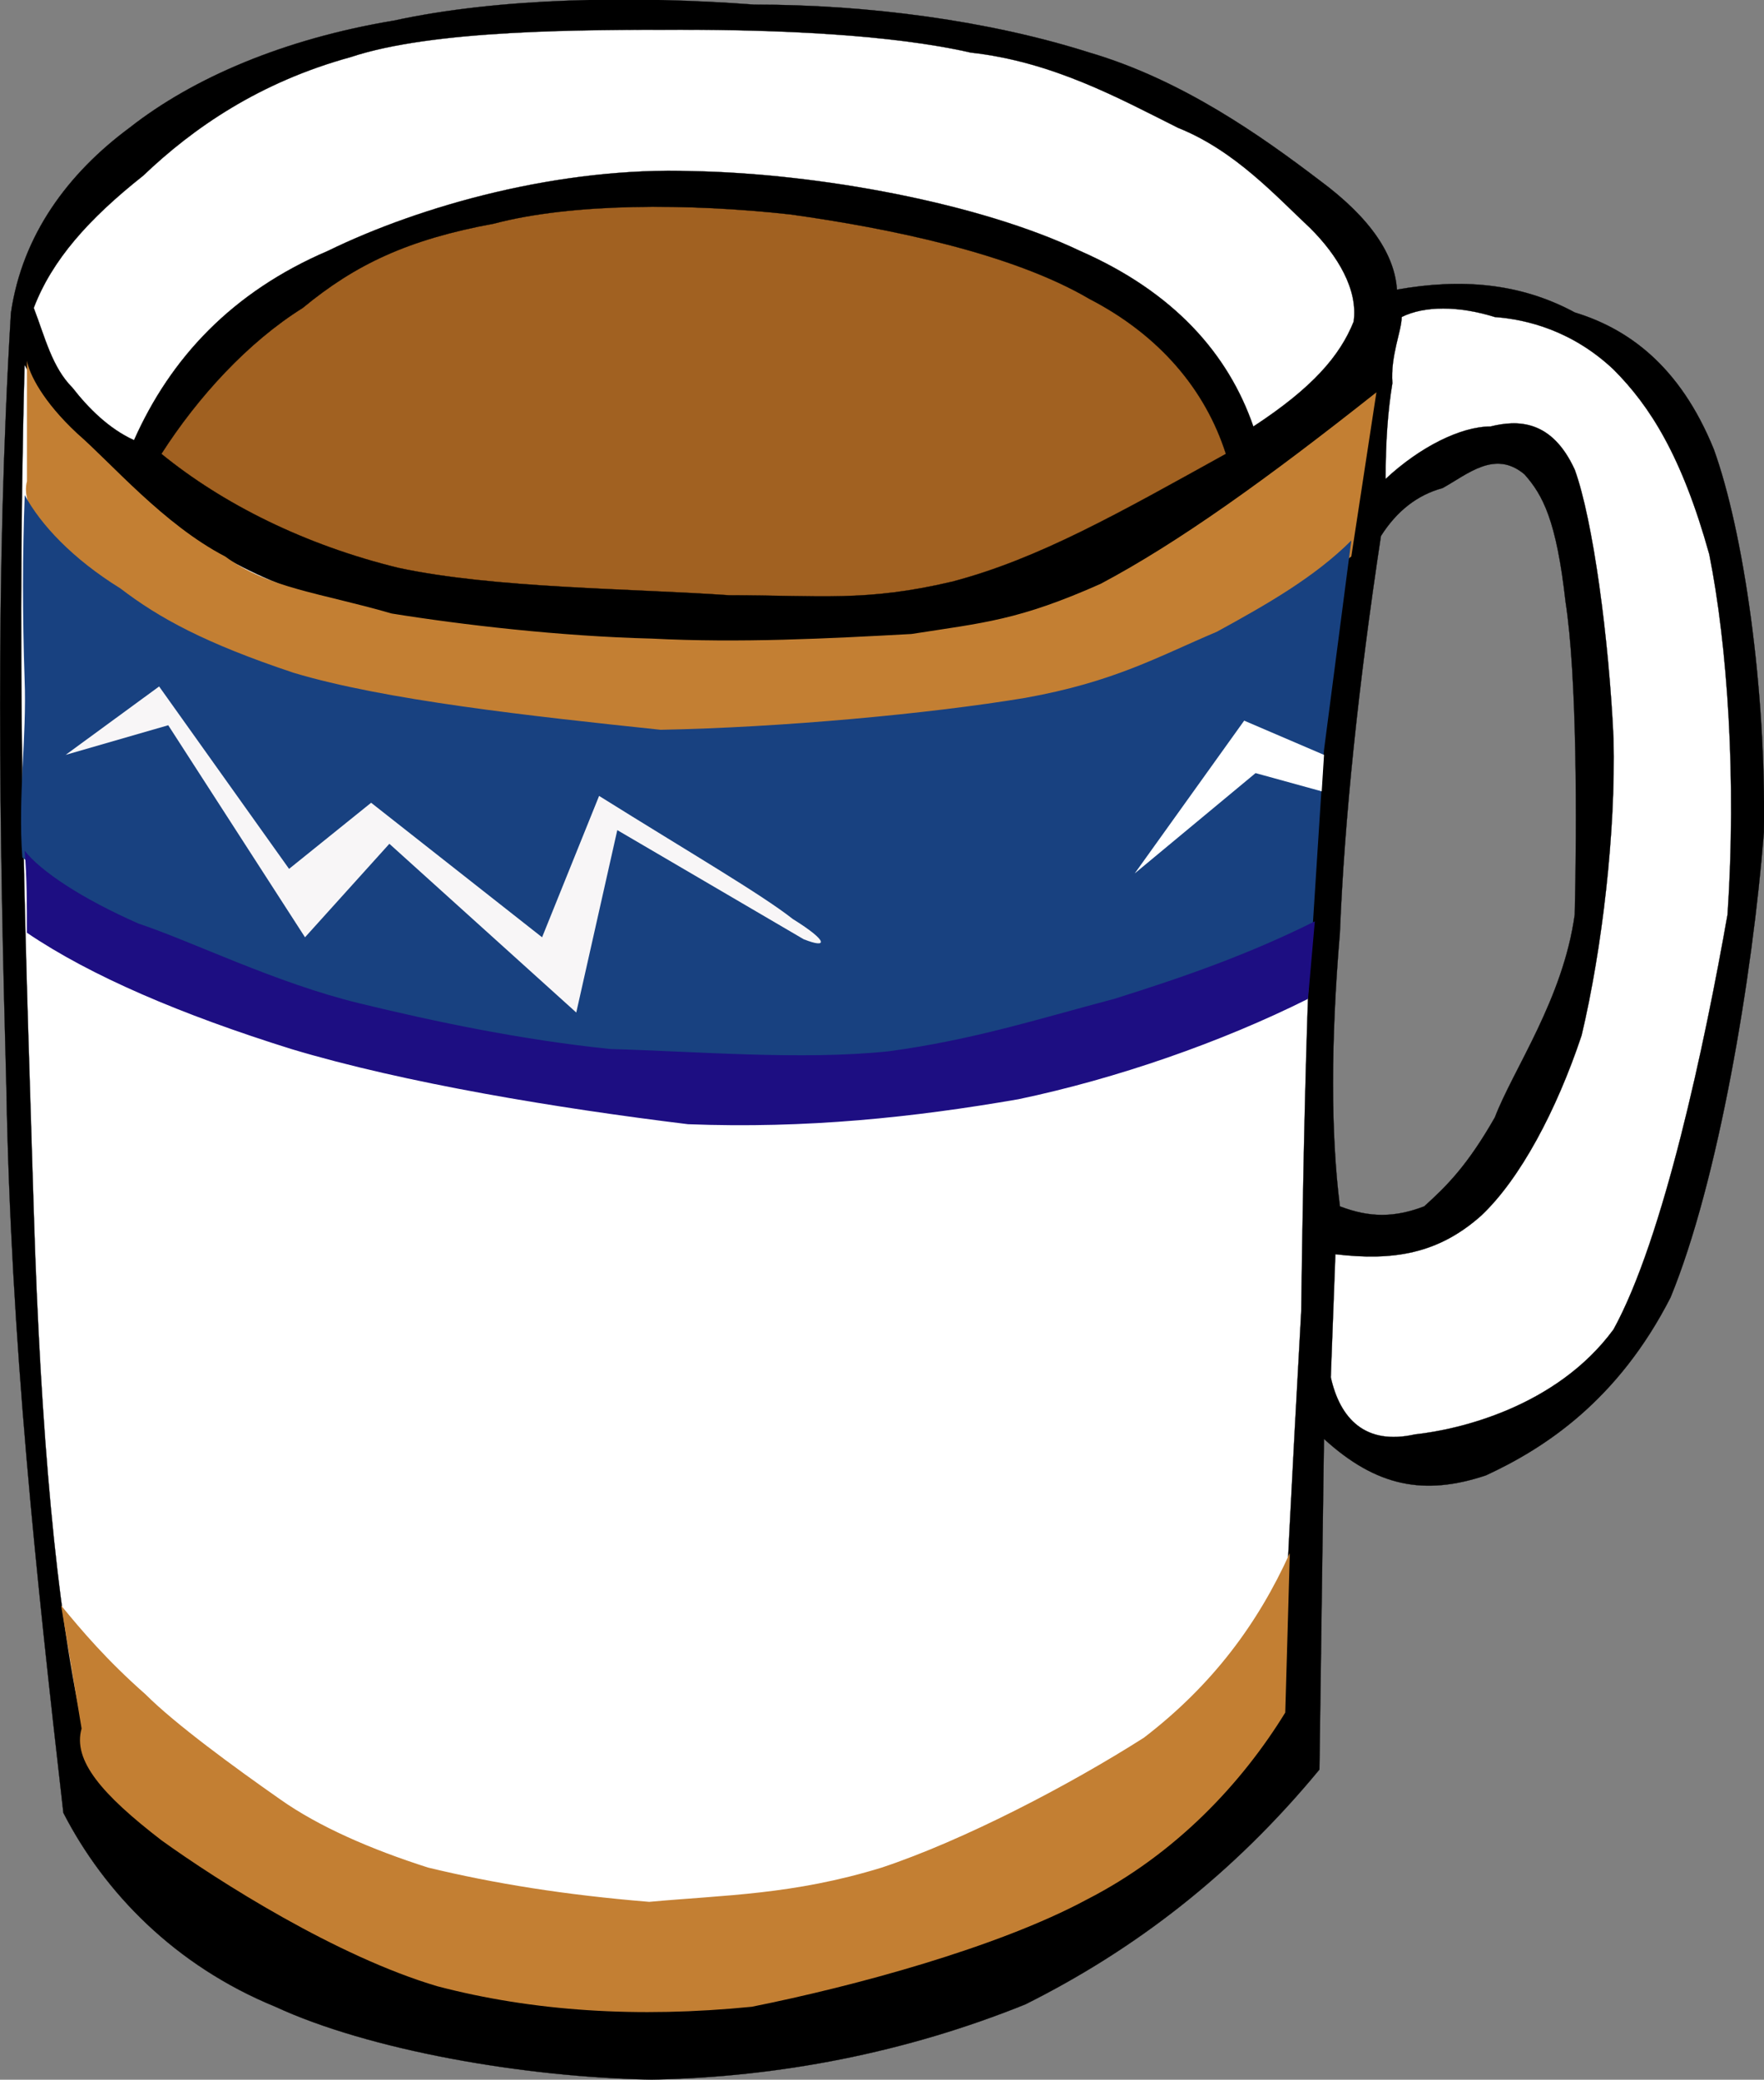 <svg xmlns="http://www.w3.org/2000/svg" viewBox="0 0 284.572 335.411" xmlns:xlink="http://www.w3.org/1999/xlink" enable-background="new 0 0 284.572 335.411">
<rect x="0" y="0" width="284.572" height="335.411" fill="#808080" stroke="none"/>
<switch>
<g>
<g>
<g fill-rule="evenodd">
<path stroke="#000" stroke-width=".036" d="m1.766,50.4c-2.574,43.025-1.841,84.21-.738,125.03 .738,40.831 4.783,78.339 9.198,116.94 6.619,12.869 18.016,24.641 34.197,31.265 15.079,6.982 40.087,11.392 60.678,11.751 20.595-.359 41.189-4.409 60.304-12.131 17.657-8.819 33.479-20.948 47.444-37.868l.737-53.33c8.46,7.722 16.182,9.197 26.118,5.886 9.557-4.409 21.328-12.131 29.787-28.69 7.722-18.755 13.229-51.844 15.063-75.012 .38-23.169-3.292-48.542-8.081-61.786-5.525-13.607-13.985-19.487-22.426-22.061-8.837-4.783-18.394-5.517-28.689-3.681-.379-5.517-4.051-11.397-12.51-17.647-9.197-6.988-22.065-16.186-37.129-20.595-16.182-5.147-35.68-7.726-54.068-7.726-19.48-1.469-41.175-1.106-58.094,2.576-17.651,2.937-32.362,9.192-42.656,17.283-9.932,7.352-17.289,17.283-19.124,29.787zm221.01,36.038c2.573-4.045 5.885-6.619 9.935-7.721 4.031-2.21 8.44-6.255 13.229-2.21 2.934,3.312 5.147,7.357 6.624,20.595 1.836,11.767 1.836,35.673 1.476,50.383-1.855,13.607-9.935,25.004-12.888,32.726-4.409,7.721-7.721,11.033-11.393,14.345-4.788,1.835-8.819,1.835-13.606,0-1.478-11.771-1.478-26.476 0-44.128 .74-18.39 2.95-39.72 6.62-63.992z" stroke-miterlimit="10"/>
<path fill="#fff" stroke="#000" stroke-width=".036" d="m3.971,58.854c4.414,8.096 9.192,14.714 18.385,21.333 6.988,5.881 16.919,12.869 31.259,16.914 14.346,3.677 37.145,5.886 57.002,6.619 19.861-.364 38.979,.738 58.838-5.147 18.016-6.25 35.314-18.755 51.853-34.567-3.312,11.767-5.885,28.316-7.722,53.69-2.572,25.004-3.31,66.184-3.67,93.777-1.477,26.476-2.574,47.804-3.312,65.461-10.675,13.966-23.903,24.261-41.2,32.361-18.38,7.722-43.016,12.868-62.509,13.966-20.226-.738-42.292-6.982-56.263-14.345-14.709-7.722-26.85-17.638-33.469-31.244-4.045-18.396-6.619-46.348-7.721-82.38-1.107-37.52-2.948-81.65-1.476-136.45z" stroke-miterlimit="10"/>
<path fill="#fff" stroke="#000" stroke-width=".036" d="m226.1,51.133c3.67-1.835 9.197-1.835 15.063,0 5.147,.37 12.51,2.209 19.134,8.459 5.886,5.887 11.032,13.977 15.442,29.789 2.952,14.709 4.409,36.406 2.952,58.104-3.69,20.959-10.314,52.218-18.395,66.922-9.198,12.51-24.999,16.181-32.002,16.919-8.081,1.836-12.131-2.573-13.608-9.197l.739-19.853c9.197,1.098 16.56,0 23.543-6.244 6.245-5.886 12.13-16.919 16.18-29.055 3.313-13.976 5.507-32.73 5.148-47.809-.739-16.181-3.312-35.305-6.246-43.395-3.69-8.09-9.196-8.09-13.606-6.988-4.787,0-11.412,3.313-16.918,8.46 0-5.887 .359-11.034 1.097-15.448-.34-4.41 1.5-8.456 1.5-10.666z" stroke-miterlimit="10"/>
<path fill="#fff" stroke="#000" stroke-width=".036" d="m21.623,70.99c-4.045-1.835-7.352-5.147-9.931-8.454-3.307-3.312-4.41-8.09-6.25-12.874 2.942-7.721 8.828-14.34 17.652-21.328 8.09-7.721 18.754-15.079 33.464-19.123 13.237-4.415 37.145-4.415 53.326-4.415 15.441,0 33.832,.738 46.701,3.681 13.247,1.472 23.9,7.353 33.459,12.136 9.197,3.676 15.821,11.033 21.328,16.18 4.429,4.41 7.74,9.926 7.003,15.079-2.215,5.517-6.625,10.664-16.181,16.914-4.051-11.766-12.869-21.697-27.953-28.316-16.181-7.721-42.292-12.504-62.522-12.869-21.328-.738-43.759,5.512-58.837,12.869-15.449,6.618-25.374,17.282-31.26,30.52z" stroke-miterlimit="10"/>
<path fill="#a16121" stroke="#000" stroke-width=".036" d="m26.037,73.2c9.926,8.091 23.168,14.71 38.247,18.386 15.443,3.312 37.509,3.312 53.32,4.414 14.711,0 22.067,1.103 36.044-2.205 13.97-3.681 26.838-11.033 44.116-20.595-3.291-10.3-10.653-19.123-22.045-25.009-12.51-7.352-32.372-11.397-48.184-13.606-16.549-1.836-35.305-1.836-47.809,1.471-13.977,2.574-22.431,6.619-30.89,13.606-8.828,5.517-16.918,14.345-22.804,23.538z" stroke-miterlimit="10"/>
<path fill="#c37f33" d="m4.34,58.121c.369,2.205 2.574,6.62 8.09,11.767 5.516,4.783 13.976,14.709 23.901,19.862 6.989,5.147 15.449,5.881 26.845,9.193 11.403,1.836 27.215,3.676 41.924,4.045 14.346,.733 28.317,0 41.924-.738 11.776-1.836 17.283-2.205 30.53-8.09 12.49-6.619 26.835-16.914 44.491-30.89l-4.05,26.48c-11.392,8.455-24.261,15.812-38.606,20.591-15.821,4.782-27.219,6.987-48.177,8.089-22.067,.739-54.792-2.574-74.286-5.88-19.493-3.681-33.1-14.709-40.82-19.124-8.447-5.516-12.857-11.767-11.754-15.812v-19.493z"/>
<path fill="#184180" d="m3.971,79.819c2.573,4.778 7.721,10.294 15.447,15.078 6.25,4.779 13.607,8.824 27.947,13.607 14.708,4.415 38.247,6.988 59.207,9.193 19.492-.37 43.395-2.575 58.832-5.148 14.345-2.574 21.348-6.619 30.904-10.665 8.081-4.414 15.803-8.828 21.688-14.714l-4.41,33.837-1.835,28.681c-8.1,5.516-20.23,9.562-34.935,13.606-16.561,3.312-36.042,9.193-57.007,9.193-22.799-1.471-50.746-6.983-70.972-12.5-19.857-5.885-34.936-13.606-45.236-21.697-.732-9.93 .739-19.492 .37-28.685-.351-10.288-.351-20.219 .019-29.781z"/>
<path fill="#f8f6f7" d="m129.74,151.53l-30.157-17.652-6.619,29.418-30.15-27.214-13.608,15.079-22.066-34.197-16.55,4.778 15.079-11.033 20.964,29.418 13.237-10.664 27.58,21.697 9.197-22.799c14.709,9.192 26.107,15.811 31.255,19.857 5.88,3.66 5.52,4.76 1.84,3.29z"/>
<path fill="#fff" d="m213.58,121.74l-12.868-5.517-17.656,24.64 19.493-16.18 10.674,2.942 .37-5.88z"/>
<path fill="#1d0e82" d="m3.971,137.19c2.573,3.307 9.192,7.722 18.385,11.766 8.828,2.943 22.066,9.562 35.673,12.869 12.136,2.943 26.112,5.886 40.451,7.357 13.607,.369 30.89,1.836 44.867,.369 13.616-1.84 23.912-5.152 36.401-8.459 11.771-3.676 22.067-7.357 32.362-12.504l-1.098,12.504c-13.966,6.988-30.885,12.869-46.706,16.186-16.915,2.934-34.197,4.769-53.32,4.03-20.965-2.563-45.601-6.604-63.99-12.125-17.653-5.516-32.362-11.767-42.657-18.754 .007-4.44 .007-8.85-.362-13.26z"/>
<path fill="#c37f33" d="m9.856,258.92c3.307,4.03 7.353,8.818 13.607,14.325 4.778,4.787 14.34,11.771 21.697,16.919 6.25,4.429 14.709,8.1 23.903,11.032 10.664,2.574 22.066,4.41 35.672,5.526 12.136-1.116 23.165-1.116 37.509-5.526 13.243-4.409 30.162-13.228 42.293-20.948 11.032-8.46 18.395-18.396 23.542-29.788l-.738,25.737c-7.003,11.393-17.656,22.805-32.002,30.146-14.345,7.722-37.51,13.986-54.059,17.299-18.386,1.835-35.299,.737-50.748-3.313-16.179-4.787-35.303-16.919-44.496-23.543-9.562-7.362-14.345-12.869-12.874-18.016-1.101-6.62-2.204-13.25-3.306-19.85z"/>
</g>
</g>
</g>
</switch>
</svg>
